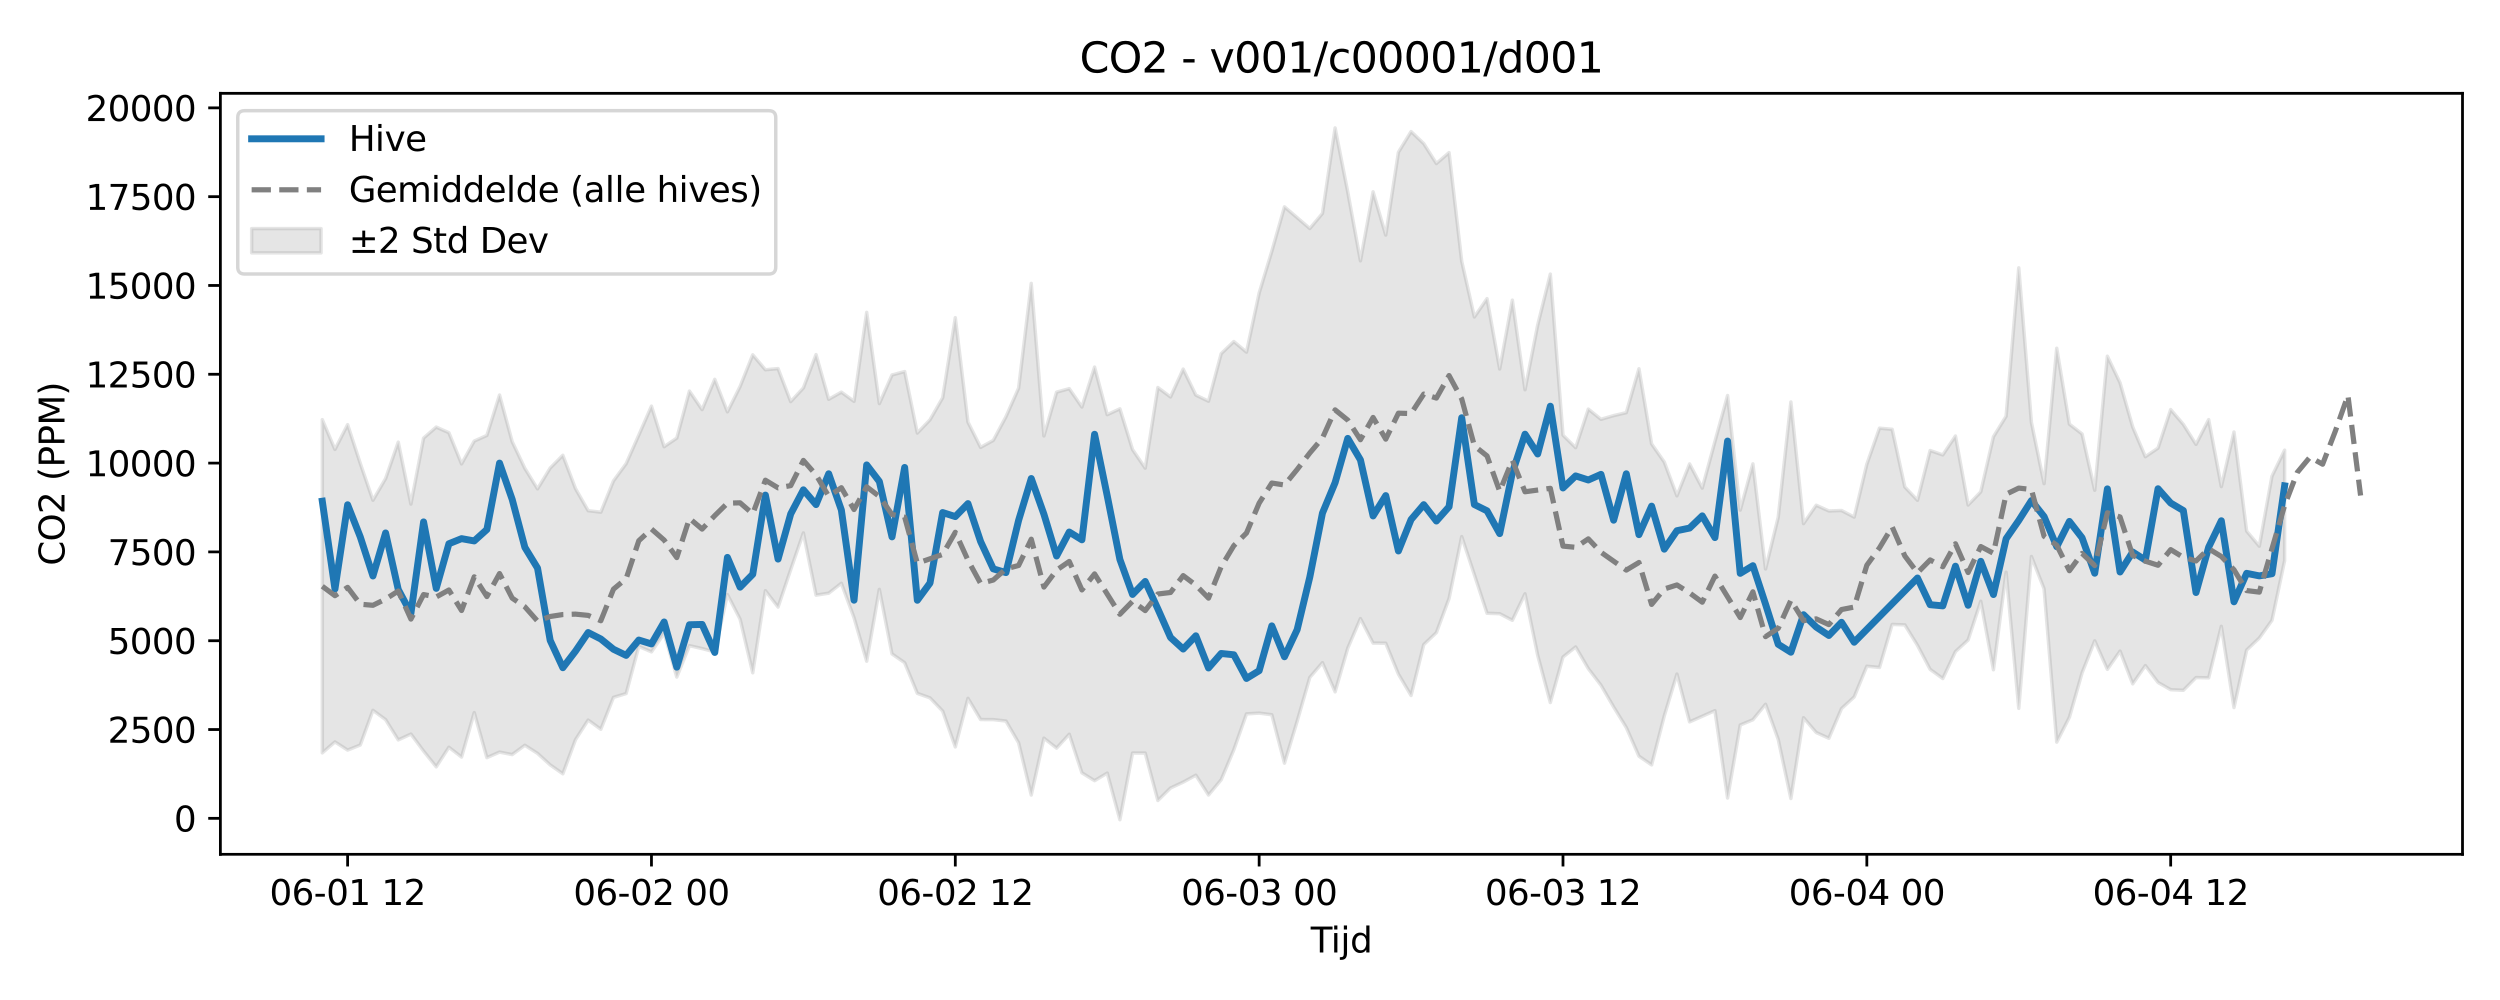<?xml version="1.0" encoding="utf-8" standalone="no"?>
<!DOCTYPE svg PUBLIC "-//W3C//DTD SVG 1.1//EN"
  "http://www.w3.org/Graphics/SVG/1.1/DTD/svg11.dtd">
<svg xmlns:xlink="http://www.w3.org/1999/xlink" width="720pt" height="288pt" viewBox="0 0 720 288" xmlns="http://www.w3.org/2000/svg" version="1.1">
 <defs>
  <style type="text/css">*{stroke-linejoin: round; stroke-linecap: butt}</style>
 </defs>
 <g id="figure_1">
  <g id="patch_1">
   <path d="M 0 288 
L 720 288 
L 720 0 
L 0 0 
z
" style="fill: #ffffff"/>
  </g>
  <g id="axes_1">
   <g id="patch_2">
    <path d="M 63.47 246.04 
L 709.2 246.04 
L 709.2 26.88 
L 63.47 26.88 
z
" style="fill: #ffffff"/>
   </g>
   <g id="FillBetweenPolyCollection_1">
    <defs>
     <path id="m593434a897" d="M 92.821 -167.143 
L 92.821 -71.173 
L 96.467 -74.332 
L 100.114 -71.975 
L 103.76 -73.435 
L 107.406 -83.427 
L 111.052 -80.747 
L 114.698 -74.902 
L 118.344 -76.586 
L 121.99 -71.693 
L 125.637 -67.148 
L 129.283 -72.791 
L 132.929 -69.965 
L 136.575 -82.774 
L 140.221 -69.795 
L 143.867 -71.397 
L 147.513 -70.68 
L 151.159 -73.363 
L 154.806 -71.029 
L 158.452 -67.706 
L 162.098 -65.147 
L 165.744 -74.966 
L 169.39 -80.617 
L 173.036 -77.968 
L 176.682 -87.15 
L 180.329 -88.252 
L 183.975 -101.834 
L 187.621 -100.257 
L 191.267 -105.578 
L 194.913 -93.008 
L 198.559 -102.047 
L 202.205 -101.211 
L 205.851 -100.236 
L 209.498 -116.774 
L 213.144 -109.688 
L 216.79 -94.23 
L 220.436 -117.886 
L 224.082 -113.158 
L 227.728 -123.954 
L 231.374 -134.523 
L 235.021 -116.588 
L 238.667 -117.158 
L 242.313 -120.013 
L 245.959 -110.102 
L 249.605 -97.567 
L 253.251 -118.265 
L 256.897 -99.675 
L 260.543 -97.133 
L 264.19 -88.314 
L 267.836 -87.012 
L 271.482 -83.213 
L 275.128 -72.883 
L 278.774 -86.874 
L 282.42 -80.772 
L 286.066 -80.747 
L 289.712 -80.342 
L 293.359 -74.076 
L 297.005 -59.028 
L 300.651 -75.405 
L 304.297 -72.541 
L 307.943 -76.539 
L 311.589 -65.428 
L 315.235 -63.16 
L 318.882 -65.345 
L 322.528 -51.922 
L 326.174 -71.128 
L 329.82 -71.117 
L 333.466 -57.455 
L 337.112 -61.055 
L 340.758 -62.745 
L 344.404 -64.737 
L 348.051 -59.037 
L 351.697 -63.426 
L 355.343 -72.067 
L 358.989 -82.403 
L 362.635 -82.618 
L 366.281 -82.153 
L 369.927 -68.209 
L 373.574 -80.244 
L 377.22 -92.896 
L 380.866 -97.152 
L 384.512 -88.748 
L 388.158 -101.334 
L 391.804 -109.847 
L 395.45 -102.78 
L 399.096 -102.758 
L 402.743 -93.853 
L 406.389 -87.694 
L 410.035 -102.353 
L 413.681 -105.808 
L 417.327 -115.62 
L 420.973 -133.458 
L 424.619 -122.473 
L 428.266 -111.38 
L 431.912 -111.251 
L 435.558 -109.346 
L 439.204 -116.989 
L 442.85 -99.314 
L 446.496 -85.659 
L 450.142 -98.775 
L 453.788 -101.677 
L 457.435 -95.427 
L 461.081 -90.651 
L 464.727 -84.391 
L 468.373 -78.47 
L 472.019 -70.212 
L 475.665 -67.707 
L 479.311 -81.826 
L 482.958 -93.867 
L 486.604 -80.093 
L 490.25 -81.715 
L 493.896 -83.335 
L 497.542 -58.168 
L 501.188 -79.198 
L 504.834 -80.708 
L 508.48 -85.168 
L 512.127 -75.058 
L 515.773 -58.022 
L 519.419 -81.299 
L 523.065 -77.036 
L 526.711 -75.376 
L 530.357 -83.924 
L 534.003 -87.275 
L 537.649 -96.122 
L 541.296 -95.77 
L 544.942 -108.165 
L 548.588 -108.031 
L 552.234 -102.14 
L 555.88 -95.224 
L 559.526 -92.574 
L 563.172 -100.34 
L 566.819 -103.677 
L 570.465 -114.842 
L 574.111 -95.103 
L 577.757 -123.201 
L 581.403 -83.991 
L 585.049 -127.722 
L 588.695 -118.406 
L 592.341 -74.262 
L 595.988 -81.434 
L 599.634 -94.208 
L 603.28 -103.433 
L 606.926 -95.23 
L 610.572 -100.482 
L 614.218 -91.047 
L 617.864 -96.301 
L 621.511 -91.45 
L 625.157 -89.365 
L 628.803 -89.197 
L 632.449 -92.859 
L 636.095 -92.78 
L 639.741 -107.62 
L 643.387 -84.219 
L 647.033 -100.784 
L 650.68 -104.245 
L 654.326 -109.346 
L 657.972 -126.547 
L 657.972 -158.359 
L 657.972 -158.359 
L 654.326 -150.857 
L 650.68 -130.694 
L 647.033 -135.052 
L 643.387 -163.583 
L 639.741 -147.856 
L 636.095 -167.149 
L 632.449 -160.023 
L 628.803 -165.778 
L 625.157 -170.048 
L 621.511 -158.958 
L 617.864 -156.466 
L 614.218 -165.035 
L 610.572 -177.755 
L 606.926 -185.412 
L 603.28 -146.808 
L 599.634 -163.03 
L 595.988 -165.844 
L 592.341 -187.699 
L 588.695 -148.713 
L 585.049 -166.329 
L 581.403 -210.866 
L 577.757 -168.121 
L 574.111 -162.222 
L 570.465 -146.349 
L 566.819 -142.56 
L 563.172 -162.431 
L 559.526 -156.989 
L 555.88 -158.252 
L 552.234 -143.925 
L 548.588 -147.751 
L 544.942 -164.363 
L 541.296 -164.685 
L 537.649 -154.299 
L 534.003 -139.07 
L 530.357 -140.981 
L 526.711 -140.847 
L 523.065 -142.489 
L 519.419 -137.21 
L 515.773 -172.231 
L 512.127 -139.038 
L 508.48 -124.137 
L 504.834 -154.407 
L 501.188 -141.091 
L 497.542 -174.089 
L 493.896 -160.823 
L 490.25 -147.425 
L 486.604 -154.394 
L 482.958 -145.205 
L 479.311 -154.927 
L 475.665 -160.161 
L 472.019 -181.798 
L 468.373 -169.161 
L 464.727 -168.302 
L 461.081 -167.244 
L 457.435 -170.182 
L 453.788 -159.071 
L 450.142 -162.669 
L 446.496 -209.066 
L 442.85 -194.357 
L 439.204 -175.751 
L 435.558 -201.558 
L 431.912 -181.722 
L 428.266 -201.997 
L 424.619 -196.712 
L 420.973 -212.756 
L 417.327 -244.054 
L 413.681 -240.908 
L 410.035 -246.646 
L 406.389 -250.106 
L 402.743 -244.151 
L 399.096 -220.302 
L 395.45 -232.76 
L 391.804 -212.872 
L 388.158 -232.686 
L 384.512 -251.158 
L 380.866 -226.536 
L 377.22 -222.183 
L 373.574 -225.323 
L 369.927 -228.429 
L 366.281 -215.618 
L 362.635 -203.591 
L 358.989 -186.586 
L 355.343 -189.642 
L 351.697 -186.147 
L 348.051 -172.445 
L 344.404 -174.217 
L 340.758 -181.702 
L 337.112 -173.677 
L 333.466 -176.391 
L 329.82 -153.179 
L 326.174 -158.526 
L 322.528 -170.269 
L 318.882 -168.569 
L 315.235 -182.279 
L 311.589 -170.776 
L 307.943 -176.071 
L 304.297 -175.058 
L 300.651 -162.447 
L 297.005 -206.391 
L 293.359 -176.218 
L 289.712 -167.98 
L 286.066 -161.168 
L 282.42 -159.151 
L 278.774 -166.44 
L 275.128 -196.514 
L 271.482 -173.44 
L 267.836 -167.089 
L 264.19 -163.283 
L 260.543 -180.995 
L 256.897 -180.016 
L 253.251 -171.759 
L 249.605 -198.045 
L 245.959 -172.416 
L 242.313 -175.065 
L 238.667 -173.004 
L 235.021 -185.886 
L 231.374 -176.278 
L 227.728 -172.33 
L 224.082 -181.848 
L 220.436 -181.511 
L 216.79 -185.818 
L 213.144 -176.689 
L 209.498 -169.393 
L 205.851 -178.76 
L 202.205 -170.03 
L 198.559 -175.371 
L 194.913 -161.833 
L 191.267 -159.341 
L 187.621 -171.034 
L 183.975 -162.691 
L 180.329 -154.461 
L 176.682 -149.505 
L 173.036 -140.492 
L 169.39 -140.922 
L 165.744 -147.29 
L 162.098 -156.882 
L 158.452 -153.195 
L 154.806 -147.209 
L 151.159 -153.119 
L 147.513 -160.793 
L 143.867 -174.234 
L 140.221 -162.597 
L 136.575 -160.969 
L 132.929 -154.393 
L 129.283 -163.375 
L 125.637 -165.004 
L 121.99 -161.834 
L 118.344 -142.823 
L 114.698 -160.672 
L 111.052 -150.177 
L 107.406 -143.923 
L 103.76 -154.548 
L 100.114 -165.699 
L 96.467 -158.565 
L 92.821 -167.143 
z
" style="stroke: #808080; stroke-opacity: 0.2"/>
    </defs>
    <g clip-path="url(#p6134dd8ee9)">
     <use xlink:href="#m593434a897" x="0" y="288" style="fill: #808080; fill-opacity: 0.2; stroke: #808080; stroke-opacity: 0.2"/>
    </g>
   </g>
   <g id="matplotlib.axis_1">
    <g id="xtick_1">
     <g id="line2d_1">
      <defs>
       <path id="mb1f3e28f6a" d="M 0 0 
L 0 3.5 
" style="stroke: #000000; stroke-width: 0.8"/>
      </defs>
      <g>
       <use xlink:href="#mb1f3e28f6a" x="100.114" y="246.04" style="stroke: #000000; stroke-width: 0.8"/>
      </g>
     </g>
     <g id="text_1">
      <!-- 06-01 12 -->
      <g transform="translate(77.633 260.638) scale(0.1 -0.1)">
       <defs>
        <path id="DejaVuSans-30" d="M 2034 4250 
Q 1547 4250 1301 3770 
Q 1056 3291 1056 2328 
Q 1056 1369 1301 889 
Q 1547 409 2034 409 
Q 2525 409 2770 889 
Q 3016 1369 3016 2328 
Q 3016 3291 2770 3770 
Q 2525 4250 2034 4250 
z
M 2034 4750 
Q 2819 4750 3233 4129 
Q 3647 3509 3647 2328 
Q 3647 1150 3233 529 
Q 2819 -91 2034 -91 
Q 1250 -91 836 529 
Q 422 1150 422 2328 
Q 422 3509 836 4129 
Q 1250 4750 2034 4750 
z
" transform="scale(0.016)"/>
        <path id="DejaVuSans-36" d="M 2113 2584 
Q 1688 2584 1439 2293 
Q 1191 2003 1191 1497 
Q 1191 994 1439 701 
Q 1688 409 2113 409 
Q 2538 409 2786 701 
Q 3034 994 3034 1497 
Q 3034 2003 2786 2293 
Q 2538 2584 2113 2584 
z
M 3366 4563 
L 3366 3988 
Q 3128 4100 2886 4159 
Q 2644 4219 2406 4219 
Q 1781 4219 1451 3797 
Q 1122 3375 1075 2522 
Q 1259 2794 1537 2939 
Q 1816 3084 2150 3084 
Q 2853 3084 3261 2657 
Q 3669 2231 3669 1497 
Q 3669 778 3244 343 
Q 2819 -91 2113 -91 
Q 1303 -91 875 529 
Q 447 1150 447 2328 
Q 447 3434 972 4092 
Q 1497 4750 2381 4750 
Q 2619 4750 2861 4703 
Q 3103 4656 3366 4563 
z
" transform="scale(0.016)"/>
        <path id="DejaVuSans-2d" d="M 313 2009 
L 1997 2009 
L 1997 1497 
L 313 1497 
L 313 2009 
z
" transform="scale(0.016)"/>
        <path id="DejaVuSans-31" d="M 794 531 
L 1825 531 
L 1825 4091 
L 703 3866 
L 703 4441 
L 1819 4666 
L 2450 4666 
L 2450 531 
L 3481 531 
L 3481 0 
L 794 0 
L 794 531 
z
" transform="scale(0.016)"/>
        <path id="DejaVuSans-20" transform="scale(0.016)"/>
        <path id="DejaVuSans-32" d="M 1228 531 
L 3431 531 
L 3431 0 
L 469 0 
L 469 531 
Q 828 903 1448 1529 
Q 2069 2156 2228 2338 
Q 2531 2678 2651 2914 
Q 2772 3150 2772 3378 
Q 2772 3750 2511 3984 
Q 2250 4219 1831 4219 
Q 1534 4219 1204 4116 
Q 875 4013 500 3803 
L 500 4441 
Q 881 4594 1212 4672 
Q 1544 4750 1819 4750 
Q 2544 4750 2975 4387 
Q 3406 4025 3406 3419 
Q 3406 3131 3298 2873 
Q 3191 2616 2906 2266 
Q 2828 2175 2409 1742 
Q 1991 1309 1228 531 
z
" transform="scale(0.016)"/>
       </defs>
       <use xlink:href="#DejaVuSans-30"/>
       <use xlink:href="#DejaVuSans-36" transform="translate(63.623 0)"/>
       <use xlink:href="#DejaVuSans-2d" transform="translate(127.246 0)"/>
       <use xlink:href="#DejaVuSans-30" transform="translate(163.33 0)"/>
       <use xlink:href="#DejaVuSans-31" transform="translate(226.953 0)"/>
       <use xlink:href="#DejaVuSans-20" transform="translate(290.576 0)"/>
       <use xlink:href="#DejaVuSans-31" transform="translate(322.363 0)"/>
       <use xlink:href="#DejaVuSans-32" transform="translate(385.986 0)"/>
      </g>
     </g>
    </g>
    <g id="xtick_2">
     <g id="line2d_2">
      <g>
       <use xlink:href="#mb1f3e28f6a" x="187.621" y="246.04" style="stroke: #000000; stroke-width: 0.8"/>
      </g>
     </g>
     <g id="text_2">
      <!-- 06-02 00 -->
      <g transform="translate(165.14 260.638) scale(0.1 -0.1)">
       <use xlink:href="#DejaVuSans-30"/>
       <use xlink:href="#DejaVuSans-36" transform="translate(63.623 0)"/>
       <use xlink:href="#DejaVuSans-2d" transform="translate(127.246 0)"/>
       <use xlink:href="#DejaVuSans-30" transform="translate(163.33 0)"/>
       <use xlink:href="#DejaVuSans-32" transform="translate(226.953 0)"/>
       <use xlink:href="#DejaVuSans-20" transform="translate(290.576 0)"/>
       <use xlink:href="#DejaVuSans-30" transform="translate(322.363 0)"/>
       <use xlink:href="#DejaVuSans-30" transform="translate(385.986 0)"/>
      </g>
     </g>
    </g>
    <g id="xtick_3">
     <g id="line2d_3">
      <g>
       <use xlink:href="#mb1f3e28f6a" x="275.128" y="246.04" style="stroke: #000000; stroke-width: 0.8"/>
      </g>
     </g>
     <g id="text_3">
      <!-- 06-02 12 -->
      <g transform="translate(252.648 260.638) scale(0.1 -0.1)">
       <use xlink:href="#DejaVuSans-30"/>
       <use xlink:href="#DejaVuSans-36" transform="translate(63.623 0)"/>
       <use xlink:href="#DejaVuSans-2d" transform="translate(127.246 0)"/>
       <use xlink:href="#DejaVuSans-30" transform="translate(163.33 0)"/>
       <use xlink:href="#DejaVuSans-32" transform="translate(226.953 0)"/>
       <use xlink:href="#DejaVuSans-20" transform="translate(290.576 0)"/>
       <use xlink:href="#DejaVuSans-31" transform="translate(322.363 0)"/>
       <use xlink:href="#DejaVuSans-32" transform="translate(385.986 0)"/>
      </g>
     </g>
    </g>
    <g id="xtick_4">
     <g id="line2d_4">
      <g>
       <use xlink:href="#mb1f3e28f6a" x="362.635" y="246.04" style="stroke: #000000; stroke-width: 0.8"/>
      </g>
     </g>
     <g id="text_4">
      <!-- 06-03 00 -->
      <g transform="translate(340.155 260.638) scale(0.1 -0.1)">
       <defs>
        <path id="DejaVuSans-33" d="M 2597 2516 
Q 3050 2419 3304 2112 
Q 3559 1806 3559 1356 
Q 3559 666 3084 287 
Q 2609 -91 1734 -91 
Q 1441 -91 1130 -33 
Q 819 25 488 141 
L 488 750 
Q 750 597 1062 519 
Q 1375 441 1716 441 
Q 2309 441 2620 675 
Q 2931 909 2931 1356 
Q 2931 1769 2642 2001 
Q 2353 2234 1838 2234 
L 1294 2234 
L 1294 2753 
L 1863 2753 
Q 2328 2753 2575 2939 
Q 2822 3125 2822 3475 
Q 2822 3834 2567 4026 
Q 2313 4219 1838 4219 
Q 1578 4219 1281 4162 
Q 984 4106 628 3988 
L 628 4550 
Q 988 4650 1302 4700 
Q 1616 4750 1894 4750 
Q 2613 4750 3031 4423 
Q 3450 4097 3450 3541 
Q 3450 3153 3228 2886 
Q 3006 2619 2597 2516 
z
" transform="scale(0.016)"/>
       </defs>
       <use xlink:href="#DejaVuSans-30"/>
       <use xlink:href="#DejaVuSans-36" transform="translate(63.623 0)"/>
       <use xlink:href="#DejaVuSans-2d" transform="translate(127.246 0)"/>
       <use xlink:href="#DejaVuSans-30" transform="translate(163.33 0)"/>
       <use xlink:href="#DejaVuSans-33" transform="translate(226.953 0)"/>
       <use xlink:href="#DejaVuSans-20" transform="translate(290.576 0)"/>
       <use xlink:href="#DejaVuSans-30" transform="translate(322.363 0)"/>
       <use xlink:href="#DejaVuSans-30" transform="translate(385.986 0)"/>
      </g>
     </g>
    </g>
    <g id="xtick_5">
     <g id="line2d_5">
      <g>
       <use xlink:href="#mb1f3e28f6a" x="450.142" y="246.04" style="stroke: #000000; stroke-width: 0.8"/>
      </g>
     </g>
     <g id="text_5">
      <!-- 06-03 12 -->
      <g transform="translate(427.662 260.638) scale(0.1 -0.1)">
       <use xlink:href="#DejaVuSans-30"/>
       <use xlink:href="#DejaVuSans-36" transform="translate(63.623 0)"/>
       <use xlink:href="#DejaVuSans-2d" transform="translate(127.246 0)"/>
       <use xlink:href="#DejaVuSans-30" transform="translate(163.33 0)"/>
       <use xlink:href="#DejaVuSans-33" transform="translate(226.953 0)"/>
       <use xlink:href="#DejaVuSans-20" transform="translate(290.576 0)"/>
       <use xlink:href="#DejaVuSans-31" transform="translate(322.363 0)"/>
       <use xlink:href="#DejaVuSans-32" transform="translate(385.986 0)"/>
      </g>
     </g>
    </g>
    <g id="xtick_6">
     <g id="line2d_6">
      <g>
       <use xlink:href="#mb1f3e28f6a" x="537.649" y="246.04" style="stroke: #000000; stroke-width: 0.8"/>
      </g>
     </g>
     <g id="text_6">
      <!-- 06-04 00 -->
      <g transform="translate(515.169 260.638) scale(0.1 -0.1)">
       <defs>
        <path id="DejaVuSans-34" d="M 2419 4116 
L 825 1625 
L 2419 1625 
L 2419 4116 
z
M 2253 4666 
L 3047 4666 
L 3047 1625 
L 3713 1625 
L 3713 1100 
L 3047 1100 
L 3047 0 
L 2419 0 
L 2419 1100 
L 313 1100 
L 313 1709 
L 2253 4666 
z
" transform="scale(0.016)"/>
       </defs>
       <use xlink:href="#DejaVuSans-30"/>
       <use xlink:href="#DejaVuSans-36" transform="translate(63.623 0)"/>
       <use xlink:href="#DejaVuSans-2d" transform="translate(127.246 0)"/>
       <use xlink:href="#DejaVuSans-30" transform="translate(163.33 0)"/>
       <use xlink:href="#DejaVuSans-34" transform="translate(226.953 0)"/>
       <use xlink:href="#DejaVuSans-20" transform="translate(290.576 0)"/>
       <use xlink:href="#DejaVuSans-30" transform="translate(322.363 0)"/>
       <use xlink:href="#DejaVuSans-30" transform="translate(385.986 0)"/>
      </g>
     </g>
    </g>
    <g id="xtick_7">
     <g id="line2d_7">
      <g>
       <use xlink:href="#mb1f3e28f6a" x="625.157" y="246.04" style="stroke: #000000; stroke-width: 0.8"/>
      </g>
     </g>
     <g id="text_7">
      <!-- 06-04 12 -->
      <g transform="translate(602.676 260.638) scale(0.1 -0.1)">
       <use xlink:href="#DejaVuSans-30"/>
       <use xlink:href="#DejaVuSans-36" transform="translate(63.623 0)"/>
       <use xlink:href="#DejaVuSans-2d" transform="translate(127.246 0)"/>
       <use xlink:href="#DejaVuSans-30" transform="translate(163.33 0)"/>
       <use xlink:href="#DejaVuSans-34" transform="translate(226.953 0)"/>
       <use xlink:href="#DejaVuSans-20" transform="translate(290.576 0)"/>
       <use xlink:href="#DejaVuSans-31" transform="translate(322.363 0)"/>
       <use xlink:href="#DejaVuSans-32" transform="translate(385.986 0)"/>
      </g>
     </g>
    </g>
    <g id="text_8">
     <!-- Tijd -->
     <g transform="translate(377.485 274.317) scale(0.1 -0.1)">
      <defs>
       <path id="DejaVuSans-54" d="M -19 4666 
L 3928 4666 
L 3928 4134 
L 2272 4134 
L 2272 0 
L 1638 0 
L 1638 4134 
L -19 4134 
L -19 4666 
z
" transform="scale(0.016)"/>
       <path id="DejaVuSans-69" d="M 603 3500 
L 1178 3500 
L 1178 0 
L 603 0 
L 603 3500 
z
M 603 4863 
L 1178 4863 
L 1178 4134 
L 603 4134 
L 603 4863 
z
" transform="scale(0.016)"/>
       <path id="DejaVuSans-6a" d="M 603 3500 
L 1178 3500 
L 1178 -63 
Q 1178 -731 923 -1031 
Q 669 -1331 103 -1331 
L -116 -1331 
L -116 -844 
L 38 -844 
Q 366 -844 484 -692 
Q 603 -541 603 -63 
L 603 3500 
z
M 603 4863 
L 1178 4863 
L 1178 4134 
L 603 4134 
L 603 4863 
z
" transform="scale(0.016)"/>
       <path id="DejaVuSans-64" d="M 2906 2969 
L 2906 4863 
L 3481 4863 
L 3481 0 
L 2906 0 
L 2906 525 
Q 2725 213 2448 61 
Q 2172 -91 1784 -91 
Q 1150 -91 751 415 
Q 353 922 353 1747 
Q 353 2572 751 3078 
Q 1150 3584 1784 3584 
Q 2172 3584 2448 3432 
Q 2725 3281 2906 2969 
z
M 947 1747 
Q 947 1113 1208 752 
Q 1469 391 1925 391 
Q 2381 391 2643 752 
Q 2906 1113 2906 1747 
Q 2906 2381 2643 2742 
Q 2381 3103 1925 3103 
Q 1469 3103 1208 2742 
Q 947 2381 947 1747 
z
" transform="scale(0.016)"/>
      </defs>
      <use xlink:href="#DejaVuSans-54"/>
      <use xlink:href="#DejaVuSans-69" transform="translate(57.959 0)"/>
      <use xlink:href="#DejaVuSans-6a" transform="translate(85.742 0)"/>
      <use xlink:href="#DejaVuSans-64" transform="translate(113.525 0)"/>
     </g>
    </g>
   </g>
   <g id="matplotlib.axis_2">
    <g id="ytick_1">
     <g id="line2d_8">
      <defs>
       <path id="mda094ea0a2" d="M 0 0 
L -3.5 0 
" style="stroke: #000000; stroke-width: 0.8"/>
      </defs>
      <g>
       <use xlink:href="#mda094ea0a2" x="63.47" y="235.682" style="stroke: #000000; stroke-width: 0.8"/>
      </g>
     </g>
     <g id="text_9">
      <!-- 0 -->
      <g transform="translate(50.108 239.481) scale(0.1 -0.1)">
       <use xlink:href="#DejaVuSans-30"/>
      </g>
     </g>
    </g>
    <g id="ytick_2">
     <g id="line2d_9">
      <g>
       <use xlink:href="#mda094ea0a2" x="63.47" y="210.104" style="stroke: #000000; stroke-width: 0.8"/>
      </g>
     </g>
     <g id="text_10">
      <!-- 2500 -->
      <g transform="translate(31.02 213.903) scale(0.1 -0.1)">
       <defs>
        <path id="DejaVuSans-35" d="M 691 4666 
L 3169 4666 
L 3169 4134 
L 1269 4134 
L 1269 2991 
Q 1406 3038 1543 3061 
Q 1681 3084 1819 3084 
Q 2600 3084 3056 2656 
Q 3513 2228 3513 1497 
Q 3513 744 3044 326 
Q 2575 -91 1722 -91 
Q 1428 -91 1123 -41 
Q 819 9 494 109 
L 494 744 
Q 775 591 1075 516 
Q 1375 441 1709 441 
Q 2250 441 2565 725 
Q 2881 1009 2881 1497 
Q 2881 1984 2565 2268 
Q 2250 2553 1709 2553 
Q 1456 2553 1204 2497 
Q 953 2441 691 2322 
L 691 4666 
z
" transform="scale(0.016)"/>
       </defs>
       <use xlink:href="#DejaVuSans-32"/>
       <use xlink:href="#DejaVuSans-35" transform="translate(63.623 0)"/>
       <use xlink:href="#DejaVuSans-30" transform="translate(127.246 0)"/>
       <use xlink:href="#DejaVuSans-30" transform="translate(190.869 0)"/>
      </g>
     </g>
    </g>
    <g id="ytick_3">
     <g id="line2d_10">
      <g>
       <use xlink:href="#mda094ea0a2" x="63.47" y="184.527" style="stroke: #000000; stroke-width: 0.8"/>
      </g>
     </g>
     <g id="text_11">
      <!-- 5000 -->
      <g transform="translate(31.02 188.326) scale(0.1 -0.1)">
       <use xlink:href="#DejaVuSans-35"/>
       <use xlink:href="#DejaVuSans-30" transform="translate(63.623 0)"/>
       <use xlink:href="#DejaVuSans-30" transform="translate(127.246 0)"/>
       <use xlink:href="#DejaVuSans-30" transform="translate(190.869 0)"/>
      </g>
     </g>
    </g>
    <g id="ytick_4">
     <g id="line2d_11">
      <g>
       <use xlink:href="#mda094ea0a2" x="63.47" y="158.949" style="stroke: #000000; stroke-width: 0.8"/>
      </g>
     </g>
     <g id="text_12">
      <!-- 7500 -->
      <g transform="translate(31.02 162.749) scale(0.1 -0.1)">
       <defs>
        <path id="DejaVuSans-37" d="M 525 4666 
L 3525 4666 
L 3525 4397 
L 1831 0 
L 1172 0 
L 2766 4134 
L 525 4134 
L 525 4666 
z
" transform="scale(0.016)"/>
       </defs>
       <use xlink:href="#DejaVuSans-37"/>
       <use xlink:href="#DejaVuSans-35" transform="translate(63.623 0)"/>
       <use xlink:href="#DejaVuSans-30" transform="translate(127.246 0)"/>
       <use xlink:href="#DejaVuSans-30" transform="translate(190.869 0)"/>
      </g>
     </g>
    </g>
    <g id="ytick_5">
     <g id="line2d_12">
      <g>
       <use xlink:href="#mda094ea0a2" x="63.47" y="133.372" style="stroke: #000000; stroke-width: 0.8"/>
      </g>
     </g>
     <g id="text_13">
      <!-- 10000 -->
      <g transform="translate(24.657 137.171) scale(0.1 -0.1)">
       <use xlink:href="#DejaVuSans-31"/>
       <use xlink:href="#DejaVuSans-30" transform="translate(63.623 0)"/>
       <use xlink:href="#DejaVuSans-30" transform="translate(127.246 0)"/>
       <use xlink:href="#DejaVuSans-30" transform="translate(190.869 0)"/>
       <use xlink:href="#DejaVuSans-30" transform="translate(254.492 0)"/>
      </g>
     </g>
    </g>
    <g id="ytick_6">
     <g id="line2d_13">
      <g>
       <use xlink:href="#mda094ea0a2" x="63.47" y="107.795" style="stroke: #000000; stroke-width: 0.8"/>
      </g>
     </g>
     <g id="text_14">
      <!-- 12500 -->
      <g transform="translate(24.657 111.594) scale(0.1 -0.1)">
       <use xlink:href="#DejaVuSans-31"/>
       <use xlink:href="#DejaVuSans-32" transform="translate(63.623 0)"/>
       <use xlink:href="#DejaVuSans-35" transform="translate(127.246 0)"/>
       <use xlink:href="#DejaVuSans-30" transform="translate(190.869 0)"/>
       <use xlink:href="#DejaVuSans-30" transform="translate(254.492 0)"/>
      </g>
     </g>
    </g>
    <g id="ytick_7">
     <g id="line2d_14">
      <g>
       <use xlink:href="#mda094ea0a2" x="63.47" y="82.217" style="stroke: #000000; stroke-width: 0.8"/>
      </g>
     </g>
     <g id="text_15">
      <!-- 15000 -->
      <g transform="translate(24.657 86.016) scale(0.1 -0.1)">
       <use xlink:href="#DejaVuSans-31"/>
       <use xlink:href="#DejaVuSans-35" transform="translate(63.623 0)"/>
       <use xlink:href="#DejaVuSans-30" transform="translate(127.246 0)"/>
       <use xlink:href="#DejaVuSans-30" transform="translate(190.869 0)"/>
       <use xlink:href="#DejaVuSans-30" transform="translate(254.492 0)"/>
      </g>
     </g>
    </g>
    <g id="ytick_8">
     <g id="line2d_15">
      <g>
       <use xlink:href="#mda094ea0a2" x="63.47" y="56.64" style="stroke: #000000; stroke-width: 0.8"/>
      </g>
     </g>
     <g id="text_16">
      <!-- 17500 -->
      <g transform="translate(24.657 60.439) scale(0.1 -0.1)">
       <use xlink:href="#DejaVuSans-31"/>
       <use xlink:href="#DejaVuSans-37" transform="translate(63.623 0)"/>
       <use xlink:href="#DejaVuSans-35" transform="translate(127.246 0)"/>
       <use xlink:href="#DejaVuSans-30" transform="translate(190.869 0)"/>
       <use xlink:href="#DejaVuSans-30" transform="translate(254.492 0)"/>
      </g>
     </g>
    </g>
    <g id="ytick_9">
     <g id="line2d_16">
      <g>
       <use xlink:href="#mda094ea0a2" x="63.47" y="31.062" style="stroke: #000000; stroke-width: 0.8"/>
      </g>
     </g>
     <g id="text_17">
      <!-- 20000 -->
      <g transform="translate(24.657 34.862) scale(0.1 -0.1)">
       <use xlink:href="#DejaVuSans-32"/>
       <use xlink:href="#DejaVuSans-30" transform="translate(63.623 0)"/>
       <use xlink:href="#DejaVuSans-30" transform="translate(127.246 0)"/>
       <use xlink:href="#DejaVuSans-30" transform="translate(190.869 0)"/>
       <use xlink:href="#DejaVuSans-30" transform="translate(254.492 0)"/>
      </g>
     </g>
    </g>
    <g id="text_18">
     <!-- CO2 (PPM) -->
     <g transform="translate(18.578 162.903) rotate(-90) scale(0.1 -0.1)">
      <defs>
       <path id="DejaVuSans-43" d="M 4122 4306 
L 4122 3641 
Q 3803 3938 3442 4084 
Q 3081 4231 2675 4231 
Q 1875 4231 1450 3742 
Q 1025 3253 1025 2328 
Q 1025 1406 1450 917 
Q 1875 428 2675 428 
Q 3081 428 3442 575 
Q 3803 722 4122 1019 
L 4122 359 
Q 3791 134 3420 21 
Q 3050 -91 2638 -91 
Q 1578 -91 968 557 
Q 359 1206 359 2328 
Q 359 3453 968 4101 
Q 1578 4750 2638 4750 
Q 3056 4750 3426 4639 
Q 3797 4528 4122 4306 
z
" transform="scale(0.016)"/>
       <path id="DejaVuSans-4f" d="M 2522 4238 
Q 1834 4238 1429 3725 
Q 1025 3213 1025 2328 
Q 1025 1447 1429 934 
Q 1834 422 2522 422 
Q 3209 422 3611 934 
Q 4013 1447 4013 2328 
Q 4013 3213 3611 3725 
Q 3209 4238 2522 4238 
z
M 2522 4750 
Q 3503 4750 4090 4092 
Q 4678 3434 4678 2328 
Q 4678 1225 4090 567 
Q 3503 -91 2522 -91 
Q 1538 -91 948 565 
Q 359 1222 359 2328 
Q 359 3434 948 4092 
Q 1538 4750 2522 4750 
z
" transform="scale(0.016)"/>
       <path id="DejaVuSans-28" d="M 1984 4856 
Q 1566 4138 1362 3434 
Q 1159 2731 1159 2009 
Q 1159 1288 1364 580 
Q 1569 -128 1984 -844 
L 1484 -844 
Q 1016 -109 783 600 
Q 550 1309 550 2009 
Q 550 2706 781 3412 
Q 1013 4119 1484 4856 
L 1984 4856 
z
" transform="scale(0.016)"/>
       <path id="DejaVuSans-50" d="M 1259 4147 
L 1259 2394 
L 2053 2394 
Q 2494 2394 2734 2622 
Q 2975 2850 2975 3272 
Q 2975 3691 2734 3919 
Q 2494 4147 2053 4147 
L 1259 4147 
z
M 628 4666 
L 2053 4666 
Q 2838 4666 3239 4311 
Q 3641 3956 3641 3272 
Q 3641 2581 3239 2228 
Q 2838 1875 2053 1875 
L 1259 1875 
L 1259 0 
L 628 0 
L 628 4666 
z
" transform="scale(0.016)"/>
       <path id="DejaVuSans-4d" d="M 628 4666 
L 1569 4666 
L 2759 1491 
L 3956 4666 
L 4897 4666 
L 4897 0 
L 4281 0 
L 4281 4097 
L 3078 897 
L 2444 897 
L 1241 4097 
L 1241 0 
L 628 0 
L 628 4666 
z
" transform="scale(0.016)"/>
       <path id="DejaVuSans-29" d="M 513 4856 
L 1013 4856 
Q 1481 4119 1714 3412 
Q 1947 2706 1947 2009 
Q 1947 1309 1714 600 
Q 1481 -109 1013 -844 
L 513 -844 
Q 928 -128 1133 580 
Q 1338 1288 1338 2009 
Q 1338 2731 1133 3434 
Q 928 4138 513 4856 
z
" transform="scale(0.016)"/>
      </defs>
      <use xlink:href="#DejaVuSans-43"/>
      <use xlink:href="#DejaVuSans-4f" transform="translate(69.824 0)"/>
      <use xlink:href="#DejaVuSans-32" transform="translate(148.535 0)"/>
      <use xlink:href="#DejaVuSans-20" transform="translate(212.158 0)"/>
      <use xlink:href="#DejaVuSans-28" transform="translate(243.945 0)"/>
      <use xlink:href="#DejaVuSans-50" transform="translate(282.959 0)"/>
      <use xlink:href="#DejaVuSans-50" transform="translate(343.262 0)"/>
      <use xlink:href="#DejaVuSans-4d" transform="translate(403.564 0)"/>
      <use xlink:href="#DejaVuSans-29" transform="translate(489.844 0)"/>
     </g>
    </g>
   </g>
   <g id="line2d_17">
    <path d="M 92.821 144.35 
L 96.467 169.634 
L 100.114 145.373 
L 103.76 154.635 
L 107.406 165.883 
L 111.052 153.493 
L 114.698 169.784 
L 118.344 176.639 
L 121.99 150.314 
L 125.637 169.446 
L 129.283 156.599 
L 132.929 155.13 
L 136.575 155.788 
L 140.221 152.499 
L 143.867 133.377 
L 147.513 143.842 
L 151.159 157.633 
L 154.806 163.604 
L 158.452 184.431 
L 162.098 192.299 
L 165.744 187.528 
L 169.39 182.17 
L 173.036 184.029 
L 176.682 186.989 
L 180.329 188.749 
L 183.975 184.332 
L 187.621 185.451 
L 191.267 179.132 
L 194.913 192.142 
L 198.559 179.926 
L 202.205 179.838 
L 205.851 187.903 
L 209.498 160.535 
L 213.144 169.104 
L 216.79 165.39 
L 220.436 142.59 
L 224.082 161.016 
L 227.728 148.002 
L 231.374 141.072 
L 235.021 145.317 
L 238.667 136.451 
L 242.313 146.887 
L 245.959 172.853 
L 249.605 133.899 
L 253.251 138.661 
L 256.897 154.617 
L 260.543 134.63 
L 264.19 172.874 
L 267.836 167.927 
L 271.482 147.613 
L 275.128 148.776 
L 278.774 145.04 
L 282.42 155.976 
L 286.066 163.833 
L 289.712 164.904 
L 293.359 149.857 
L 297.005 137.817 
L 300.651 148.098 
L 304.297 160.131 
L 307.943 153.225 
L 311.589 155.461 
L 315.235 125.075 
L 318.882 142.795 
L 322.528 161.118 
L 326.174 171.199 
L 329.82 167.462 
L 333.466 175.367 
L 337.112 183.599 
L 340.758 186.924 
L 344.404 183.112 
L 348.051 192.374 
L 351.697 188.2 
L 355.343 188.578 
L 358.989 195.395 
L 362.635 193.162 
L 366.281 180.254 
L 369.927 189.144 
L 373.574 181.352 
L 377.22 166.21 
L 380.866 147.777 
L 384.512 138.999 
L 388.158 126.261 
L 391.804 132.444 
L 395.45 148.591 
L 399.096 142.733 
L 402.743 158.677 
L 406.389 149.626 
L 410.035 145.347 
L 413.681 150.054 
L 417.327 145.941 
L 420.973 120.314 
L 424.619 145.305 
L 428.266 147.119 
L 431.912 153.68 
L 435.558 136.148 
L 439.204 125.054 
L 442.85 130.743 
L 446.496 116.992 
L 450.142 140.534 
L 453.788 137.062 
L 457.435 138.237 
L 461.081 136.615 
L 464.727 149.813 
L 468.373 136.455 
L 472.019 153.977 
L 475.665 145.772 
L 479.311 158.158 
L 482.958 152.841 
L 486.604 152.081 
L 490.25 148.57 
L 493.896 154.821 
L 497.542 127.029 
L 501.188 165.122 
L 504.834 162.919 
L 508.48 174.02 
L 512.127 185.557 
L 515.773 187.838 
L 519.419 177.041 
L 523.065 180.591 
L 526.711 183.019 
L 530.357 179.224 
L 534.003 184.962 
L 552.234 166.469 
L 555.88 174.153 
L 559.526 174.49 
L 563.172 163.066 
L 566.819 174.316 
L 570.465 161.664 
L 574.111 171.227 
L 577.757 155.154 
L 581.403 149.888 
L 585.049 144.172 
L 588.695 148.78 
L 592.341 157.44 
L 595.988 150.171 
L 599.634 154.884 
L 603.28 165.088 
L 606.926 140.8 
L 610.572 164.73 
L 614.218 158.985 
L 617.864 161.292 
L 621.511 140.762 
L 625.157 144.875 
L 628.803 147.041 
L 632.449 170.643 
L 636.095 157.582 
L 639.741 149.98 
L 643.387 173.314 
L 647.033 165.122 
L 650.68 165.855 
L 654.326 165.236 
L 657.972 139.923 
L 657.972 139.923 
" clip-path="url(#p6134dd8ee9)" style="fill: none; stroke: #1f77b4; stroke-width: 2; stroke-linecap: square"/>
   </g>
   <g id="line2d_18">
    <path d="M 92.821 168.842 
L 96.467 171.552 
L 100.114 169.163 
L 103.76 174.009 
L 107.406 174.325 
L 111.052 172.538 
L 114.698 170.213 
L 118.344 178.296 
L 121.99 171.236 
L 125.637 171.924 
L 129.283 169.917 
L 132.929 175.821 
L 136.575 166.129 
L 140.221 171.804 
L 143.867 165.184 
L 147.513 172.263 
L 151.159 174.759 
L 154.806 178.881 
L 158.452 177.549 
L 162.098 176.986 
L 165.744 176.872 
L 169.39 177.231 
L 173.036 178.77 
L 176.682 169.672 
L 180.329 166.644 
L 183.975 155.737 
L 187.621 152.355 
L 191.267 155.541 
L 194.913 160.58 
L 198.559 149.291 
L 202.205 152.379 
L 205.851 148.502 
L 209.498 144.916 
L 213.144 144.811 
L 216.79 147.976 
L 220.436 138.301 
L 224.082 140.497 
L 227.728 139.858 
L 231.374 132.6 
L 235.021 136.763 
L 238.667 142.919 
L 242.313 140.461 
L 245.959 146.741 
L 249.605 140.194 
L 253.251 142.988 
L 256.897 148.155 
L 260.543 148.936 
L 264.19 162.202 
L 271.482 159.673 
L 275.128 153.301 
L 278.774 161.343 
L 282.42 168.038 
L 286.066 167.043 
L 289.712 163.839 
L 293.359 162.853 
L 297.005 155.29 
L 300.651 169.074 
L 304.297 164.201 
L 307.943 161.695 
L 311.589 169.898 
L 315.235 165.281 
L 322.528 176.905 
L 326.174 173.173 
L 329.82 175.852 
L 333.466 171.077 
L 337.112 170.634 
L 340.758 165.777 
L 344.404 168.523 
L 348.051 172.259 
L 351.697 163.213 
L 355.343 157.145 
L 358.989 153.506 
L 362.635 144.895 
L 366.281 139.115 
L 369.927 139.681 
L 373.574 135.216 
L 377.22 130.461 
L 380.866 126.156 
L 384.512 118.047 
L 388.158 120.99 
L 391.804 126.64 
L 395.45 120.23 
L 399.096 126.47 
L 402.743 118.998 
L 406.389 119.1 
L 410.035 113.501 
L 413.681 114.642 
L 417.327 108.163 
L 420.973 114.893 
L 424.619 128.408 
L 428.266 131.312 
L 431.912 141.513 
L 435.558 132.548 
L 439.204 141.63 
L 446.496 140.637 
L 450.142 157.278 
L 453.788 157.626 
L 457.435 155.196 
L 461.081 159.053 
L 468.373 164.184 
L 472.019 161.995 
L 475.665 174.066 
L 479.311 169.623 
L 482.958 168.464 
L 486.604 170.757 
L 490.25 173.43 
L 493.896 165.921 
L 501.188 177.855 
L 504.834 170.442 
L 508.48 183.347 
L 512.127 180.952 
L 515.773 172.873 
L 519.419 178.746 
L 523.065 178.238 
L 526.711 179.889 
L 530.357 175.547 
L 534.003 174.828 
L 537.649 162.789 
L 541.296 157.773 
L 544.942 151.736 
L 548.588 160.109 
L 552.234 164.967 
L 555.88 161.262 
L 559.526 163.219 
L 563.172 156.614 
L 566.819 164.882 
L 570.465 157.405 
L 574.111 159.337 
L 577.757 142.339 
L 581.403 140.571 
L 585.049 140.974 
L 588.695 154.44 
L 592.341 157.019 
L 595.988 164.361 
L 599.634 159.381 
L 603.28 162.879 
L 606.926 147.679 
L 610.572 148.881 
L 614.218 159.959 
L 617.864 161.617 
L 621.511 162.796 
L 625.157 158.293 
L 628.803 160.512 
L 632.449 161.559 
L 636.095 158.036 
L 639.741 160.262 
L 643.387 164.099 
L 647.033 170.082 
L 650.68 170.531 
L 657.972 145.547 
L 661.618 136.052 
L 665.264 131.657 
L 668.91 133.689 
L 672.556 124.219 
L 676.203 113.882 
L 679.849 142.716 
L 679.849 142.716 
" clip-path="url(#p6134dd8ee9)" style="fill: none; stroke-dasharray: 5.55,2.4; stroke-dashoffset: 0; stroke: #808080; stroke-width: 1.5"/>
   </g>
   <g id="patch_3">
    <path d="M 63.47 246.04 
L 63.47 26.88 
" style="fill: none; stroke: #000000; stroke-width: 0.8; stroke-linejoin: miter; stroke-linecap: square"/>
   </g>
   <g id="patch_4">
    <path d="M 709.2 246.04 
L 709.2 26.88 
" style="fill: none; stroke: #000000; stroke-width: 0.8; stroke-linejoin: miter; stroke-linecap: square"/>
   </g>
   <g id="patch_5">
    <path d="M 63.47 246.04 
L 709.2 246.04 
" style="fill: none; stroke: #000000; stroke-width: 0.8; stroke-linejoin: miter; stroke-linecap: square"/>
   </g>
   <g id="patch_6">
    <path d="M 63.47 26.88 
L 709.2 26.88 
" style="fill: none; stroke: #000000; stroke-width: 0.8; stroke-linejoin: miter; stroke-linecap: square"/>
   </g>
   <g id="text_19">
    <!-- CO2 - v001/c00001/d001 -->
    <g transform="translate(310.932 20.88) scale(0.12 -0.12)">
     <defs>
      <path id="DejaVuSans-76" d="M 191 3500 
L 800 3500 
L 1894 563 
L 2988 3500 
L 3597 3500 
L 2284 0 
L 1503 0 
L 191 3500 
z
" transform="scale(0.016)"/>
      <path id="DejaVuSans-2f" d="M 1625 4666 
L 2156 4666 
L 531 -594 
L 0 -594 
L 1625 4666 
z
" transform="scale(0.016)"/>
      <path id="DejaVuSans-63" d="M 3122 3366 
L 3122 2828 
Q 2878 2963 2633 3030 
Q 2388 3097 2138 3097 
Q 1578 3097 1268 2742 
Q 959 2388 959 1747 
Q 959 1106 1268 751 
Q 1578 397 2138 397 
Q 2388 397 2633 464 
Q 2878 531 3122 666 
L 3122 134 
Q 2881 22 2623 -34 
Q 2366 -91 2075 -91 
Q 1284 -91 818 406 
Q 353 903 353 1747 
Q 353 2603 823 3093 
Q 1294 3584 2113 3584 
Q 2378 3584 2631 3529 
Q 2884 3475 3122 3366 
z
" transform="scale(0.016)"/>
     </defs>
     <use xlink:href="#DejaVuSans-43"/>
     <use xlink:href="#DejaVuSans-4f" transform="translate(69.824 0)"/>
     <use xlink:href="#DejaVuSans-32" transform="translate(148.535 0)"/>
     <use xlink:href="#DejaVuSans-20" transform="translate(212.158 0)"/>
     <use xlink:href="#DejaVuSans-2d" transform="translate(243.945 0)"/>
     <use xlink:href="#DejaVuSans-20" transform="translate(280.029 0)"/>
     <use xlink:href="#DejaVuSans-76" transform="translate(311.816 0)"/>
     <use xlink:href="#DejaVuSans-30" transform="translate(370.996 0)"/>
     <use xlink:href="#DejaVuSans-30" transform="translate(434.619 0)"/>
     <use xlink:href="#DejaVuSans-31" transform="translate(498.242 0)"/>
     <use xlink:href="#DejaVuSans-2f" transform="translate(561.865 0)"/>
     <use xlink:href="#DejaVuSans-63" transform="translate(595.557 0)"/>
     <use xlink:href="#DejaVuSans-30" transform="translate(650.537 0)"/>
     <use xlink:href="#DejaVuSans-30" transform="translate(714.16 0)"/>
     <use xlink:href="#DejaVuSans-30" transform="translate(777.783 0)"/>
     <use xlink:href="#DejaVuSans-30" transform="translate(841.406 0)"/>
     <use xlink:href="#DejaVuSans-31" transform="translate(905.029 0)"/>
     <use xlink:href="#DejaVuSans-2f" transform="translate(968.652 0)"/>
     <use xlink:href="#DejaVuSans-64" transform="translate(1002.344 0)"/>
     <use xlink:href="#DejaVuSans-30" transform="translate(1065.82 0)"/>
     <use xlink:href="#DejaVuSans-30" transform="translate(1129.443 0)"/>
     <use xlink:href="#DejaVuSans-31" transform="translate(1193.066 0)"/>
    </g>
   </g>
   <g id="legend_1">
    <g id="patch_7">
     <path d="M 70.47 78.914 
L 221.414 78.914 
Q 223.414 78.914 223.414 76.914 
L 223.414 33.88 
Q 223.414 31.88 221.414 31.88 
L 70.47 31.88 
Q 68.47 31.88 68.47 33.88 
L 68.47 76.914 
Q 68.47 78.914 70.47 78.914 
z
" style="fill: #ffffff; opacity: 0.8; stroke: #cccccc; stroke-linejoin: miter"/>
    </g>
    <g id="line2d_19">
     <path d="M 72.47 39.978 
L 82.47 39.978 
L 92.47 39.978 
" style="fill: none; stroke: #1f77b4; stroke-width: 2; stroke-linecap: square"/>
    </g>
    <g id="text_20">
     <!-- Hive -->
     <g transform="translate(100.47 43.478) scale(0.1 -0.1)">
      <defs>
       <path id="DejaVuSans-48" d="M 628 4666 
L 1259 4666 
L 1259 2753 
L 3553 2753 
L 3553 4666 
L 4184 4666 
L 4184 0 
L 3553 0 
L 3553 2222 
L 1259 2222 
L 1259 0 
L 628 0 
L 628 4666 
z
" transform="scale(0.016)"/>
       <path id="DejaVuSans-65" d="M 3597 1894 
L 3597 1613 
L 953 1613 
Q 991 1019 1311 708 
Q 1631 397 2203 397 
Q 2534 397 2845 478 
Q 3156 559 3463 722 
L 3463 178 
Q 3153 47 2828 -22 
Q 2503 -91 2169 -91 
Q 1331 -91 842 396 
Q 353 884 353 1716 
Q 353 2575 817 3079 
Q 1281 3584 2069 3584 
Q 2775 3584 3186 3129 
Q 3597 2675 3597 1894 
z
M 3022 2063 
Q 3016 2534 2758 2815 
Q 2500 3097 2075 3097 
Q 1594 3097 1305 2825 
Q 1016 2553 972 2059 
L 3022 2063 
z
" transform="scale(0.016)"/>
      </defs>
      <use xlink:href="#DejaVuSans-48"/>
      <use xlink:href="#DejaVuSans-69" transform="translate(75.195 0)"/>
      <use xlink:href="#DejaVuSans-76" transform="translate(102.979 0)"/>
      <use xlink:href="#DejaVuSans-65" transform="translate(162.158 0)"/>
     </g>
    </g>
    <g id="line2d_20">
     <path d="M 72.47 54.657 
L 82.47 54.657 
L 92.47 54.657 
" style="fill: none; stroke-dasharray: 5.55,2.4; stroke-dashoffset: 0; stroke: #808080; stroke-width: 1.5"/>
    </g>
    <g id="text_21">
     <!-- Gemiddelde (alle hives) -->
     <g transform="translate(100.47 58.157) scale(0.1 -0.1)">
      <defs>
       <path id="DejaVuSans-47" d="M 3809 666 
L 3809 1919 
L 2778 1919 
L 2778 2438 
L 4434 2438 
L 4434 434 
Q 4069 175 3628 42 
Q 3188 -91 2688 -91 
Q 1594 -91 976 548 
Q 359 1188 359 2328 
Q 359 3472 976 4111 
Q 1594 4750 2688 4750 
Q 3144 4750 3555 4637 
Q 3966 4525 4313 4306 
L 4313 3634 
Q 3963 3931 3569 4081 
Q 3175 4231 2741 4231 
Q 1884 4231 1454 3753 
Q 1025 3275 1025 2328 
Q 1025 1384 1454 906 
Q 1884 428 2741 428 
Q 3075 428 3337 486 
Q 3600 544 3809 666 
z
" transform="scale(0.016)"/>
       <path id="DejaVuSans-6d" d="M 3328 2828 
Q 3544 3216 3844 3400 
Q 4144 3584 4550 3584 
Q 5097 3584 5394 3201 
Q 5691 2819 5691 2113 
L 5691 0 
L 5113 0 
L 5113 2094 
Q 5113 2597 4934 2840 
Q 4756 3084 4391 3084 
Q 3944 3084 3684 2787 
Q 3425 2491 3425 1978 
L 3425 0 
L 2847 0 
L 2847 2094 
Q 2847 2600 2669 2842 
Q 2491 3084 2119 3084 
Q 1678 3084 1418 2786 
Q 1159 2488 1159 1978 
L 1159 0 
L 581 0 
L 581 3500 
L 1159 3500 
L 1159 2956 
Q 1356 3278 1631 3431 
Q 1906 3584 2284 3584 
Q 2666 3584 2933 3390 
Q 3200 3197 3328 2828 
z
" transform="scale(0.016)"/>
       <path id="DejaVuSans-6c" d="M 603 4863 
L 1178 4863 
L 1178 0 
L 603 0 
L 603 4863 
z
" transform="scale(0.016)"/>
       <path id="DejaVuSans-61" d="M 2194 1759 
Q 1497 1759 1228 1600 
Q 959 1441 959 1056 
Q 959 750 1161 570 
Q 1363 391 1709 391 
Q 2188 391 2477 730 
Q 2766 1069 2766 1631 
L 2766 1759 
L 2194 1759 
z
M 3341 1997 
L 3341 0 
L 2766 0 
L 2766 531 
Q 2569 213 2275 61 
Q 1981 -91 1556 -91 
Q 1019 -91 701 211 
Q 384 513 384 1019 
Q 384 1609 779 1909 
Q 1175 2209 1959 2209 
L 2766 2209 
L 2766 2266 
Q 2766 2663 2505 2880 
Q 2244 3097 1772 3097 
Q 1472 3097 1187 3025 
Q 903 2953 641 2809 
L 641 3341 
Q 956 3463 1253 3523 
Q 1550 3584 1831 3584 
Q 2591 3584 2966 3190 
Q 3341 2797 3341 1997 
z
" transform="scale(0.016)"/>
       <path id="DejaVuSans-68" d="M 3513 2113 
L 3513 0 
L 2938 0 
L 2938 2094 
Q 2938 2591 2744 2837 
Q 2550 3084 2163 3084 
Q 1697 3084 1428 2787 
Q 1159 2491 1159 1978 
L 1159 0 
L 581 0 
L 581 4863 
L 1159 4863 
L 1159 2956 
Q 1366 3272 1645 3428 
Q 1925 3584 2291 3584 
Q 2894 3584 3203 3211 
Q 3513 2838 3513 2113 
z
" transform="scale(0.016)"/>
       <path id="DejaVuSans-73" d="M 2834 3397 
L 2834 2853 
Q 2591 2978 2328 3040 
Q 2066 3103 1784 3103 
Q 1356 3103 1142 2972 
Q 928 2841 928 2578 
Q 928 2378 1081 2264 
Q 1234 2150 1697 2047 
L 1894 2003 
Q 2506 1872 2764 1633 
Q 3022 1394 3022 966 
Q 3022 478 2636 193 
Q 2250 -91 1575 -91 
Q 1294 -91 989 -36 
Q 684 19 347 128 
L 347 722 
Q 666 556 975 473 
Q 1284 391 1588 391 
Q 1994 391 2212 530 
Q 2431 669 2431 922 
Q 2431 1156 2273 1281 
Q 2116 1406 1581 1522 
L 1381 1569 
Q 847 1681 609 1914 
Q 372 2147 372 2553 
Q 372 3047 722 3315 
Q 1072 3584 1716 3584 
Q 2034 3584 2315 3537 
Q 2597 3491 2834 3397 
z
" transform="scale(0.016)"/>
      </defs>
      <use xlink:href="#DejaVuSans-47"/>
      <use xlink:href="#DejaVuSans-65" transform="translate(77.49 0)"/>
      <use xlink:href="#DejaVuSans-6d" transform="translate(139.014 0)"/>
      <use xlink:href="#DejaVuSans-69" transform="translate(236.426 0)"/>
      <use xlink:href="#DejaVuSans-64" transform="translate(264.209 0)"/>
      <use xlink:href="#DejaVuSans-64" transform="translate(327.686 0)"/>
      <use xlink:href="#DejaVuSans-65" transform="translate(391.162 0)"/>
      <use xlink:href="#DejaVuSans-6c" transform="translate(452.686 0)"/>
      <use xlink:href="#DejaVuSans-64" transform="translate(480.469 0)"/>
      <use xlink:href="#DejaVuSans-65" transform="translate(543.945 0)"/>
      <use xlink:href="#DejaVuSans-20" transform="translate(605.469 0)"/>
      <use xlink:href="#DejaVuSans-28" transform="translate(637.256 0)"/>
      <use xlink:href="#DejaVuSans-61" transform="translate(676.27 0)"/>
      <use xlink:href="#DejaVuSans-6c" transform="translate(737.549 0)"/>
      <use xlink:href="#DejaVuSans-6c" transform="translate(765.332 0)"/>
      <use xlink:href="#DejaVuSans-65" transform="translate(793.115 0)"/>
      <use xlink:href="#DejaVuSans-20" transform="translate(854.639 0)"/>
      <use xlink:href="#DejaVuSans-68" transform="translate(886.426 0)"/>
      <use xlink:href="#DejaVuSans-69" transform="translate(949.805 0)"/>
      <use xlink:href="#DejaVuSans-76" transform="translate(977.588 0)"/>
      <use xlink:href="#DejaVuSans-65" transform="translate(1036.768 0)"/>
      <use xlink:href="#DejaVuSans-73" transform="translate(1098.291 0)"/>
      <use xlink:href="#DejaVuSans-29" transform="translate(1150.391 0)"/>
     </g>
    </g>
    <g id="patch_8">
     <path d="M 72.47 72.835 
L 92.47 72.835 
L 92.47 65.835 
L 72.47 65.835 
z
" style="fill: #808080; fill-opacity: 0.2; stroke: #808080; stroke-opacity: 0.2; stroke-linejoin: miter"/>
    </g>
    <g id="text_22">
     <!-- ±2 Std Dev -->
     <g transform="translate(100.47 72.835) scale(0.1 -0.1)">
      <defs>
       <path id="DejaVuSans-b1" d="M 2944 4013 
L 2944 2803 
L 4684 2803 
L 4684 2272 
L 2944 2272 
L 2944 1063 
L 2419 1063 
L 2419 2272 
L 678 2272 
L 678 2803 
L 2419 2803 
L 2419 4013 
L 2944 4013 
z
M 678 531 
L 4684 531 
L 4684 0 
L 678 0 
L 678 531 
z
" transform="scale(0.016)"/>
       <path id="DejaVuSans-53" d="M 3425 4513 
L 3425 3897 
Q 3066 4069 2747 4153 
Q 2428 4238 2131 4238 
Q 1616 4238 1336 4038 
Q 1056 3838 1056 3469 
Q 1056 3159 1242 3001 
Q 1428 2844 1947 2747 
L 2328 2669 
Q 3034 2534 3370 2195 
Q 3706 1856 3706 1288 
Q 3706 609 3251 259 
Q 2797 -91 1919 -91 
Q 1588 -91 1214 -16 
Q 841 59 441 206 
L 441 856 
Q 825 641 1194 531 
Q 1563 422 1919 422 
Q 2459 422 2753 634 
Q 3047 847 3047 1241 
Q 3047 1584 2836 1778 
Q 2625 1972 2144 2069 
L 1759 2144 
Q 1053 2284 737 2584 
Q 422 2884 422 3419 
Q 422 4038 858 4394 
Q 1294 4750 2059 4750 
Q 2388 4750 2728 4690 
Q 3069 4631 3425 4513 
z
" transform="scale(0.016)"/>
       <path id="DejaVuSans-74" d="M 1172 4494 
L 1172 3500 
L 2356 3500 
L 2356 3053 
L 1172 3053 
L 1172 1153 
Q 1172 725 1289 603 
Q 1406 481 1766 481 
L 2356 481 
L 2356 0 
L 1766 0 
Q 1100 0 847 248 
Q 594 497 594 1153 
L 594 3053 
L 172 3053 
L 172 3500 
L 594 3500 
L 594 4494 
L 1172 4494 
z
" transform="scale(0.016)"/>
       <path id="DejaVuSans-44" d="M 1259 4147 
L 1259 519 
L 2022 519 
Q 2988 519 3436 956 
Q 3884 1394 3884 2338 
Q 3884 3275 3436 3711 
Q 2988 4147 2022 4147 
L 1259 4147 
z
M 628 4666 
L 1925 4666 
Q 3281 4666 3915 4102 
Q 4550 3538 4550 2338 
Q 4550 1131 3912 565 
Q 3275 0 1925 0 
L 628 0 
L 628 4666 
z
" transform="scale(0.016)"/>
      </defs>
      <use xlink:href="#DejaVuSans-b1"/>
      <use xlink:href="#DejaVuSans-32" transform="translate(83.789 0)"/>
      <use xlink:href="#DejaVuSans-20" transform="translate(147.412 0)"/>
      <use xlink:href="#DejaVuSans-53" transform="translate(179.199 0)"/>
      <use xlink:href="#DejaVuSans-74" transform="translate(242.676 0)"/>
      <use xlink:href="#DejaVuSans-64" transform="translate(281.885 0)"/>
      <use xlink:href="#DejaVuSans-20" transform="translate(345.361 0)"/>
      <use xlink:href="#DejaVuSans-44" transform="translate(377.148 0)"/>
      <use xlink:href="#DejaVuSans-65" transform="translate(454.15 0)"/>
      <use xlink:href="#DejaVuSans-76" transform="translate(515.674 0)"/>
     </g>
    </g>
   </g>
  </g>
 </g>
 <defs>
  <clipPath id="p6134dd8ee9">
   <rect x="63.47" y="26.88" width="645.73" height="219.16"/>
  </clipPath>
 </defs>
</svg>
